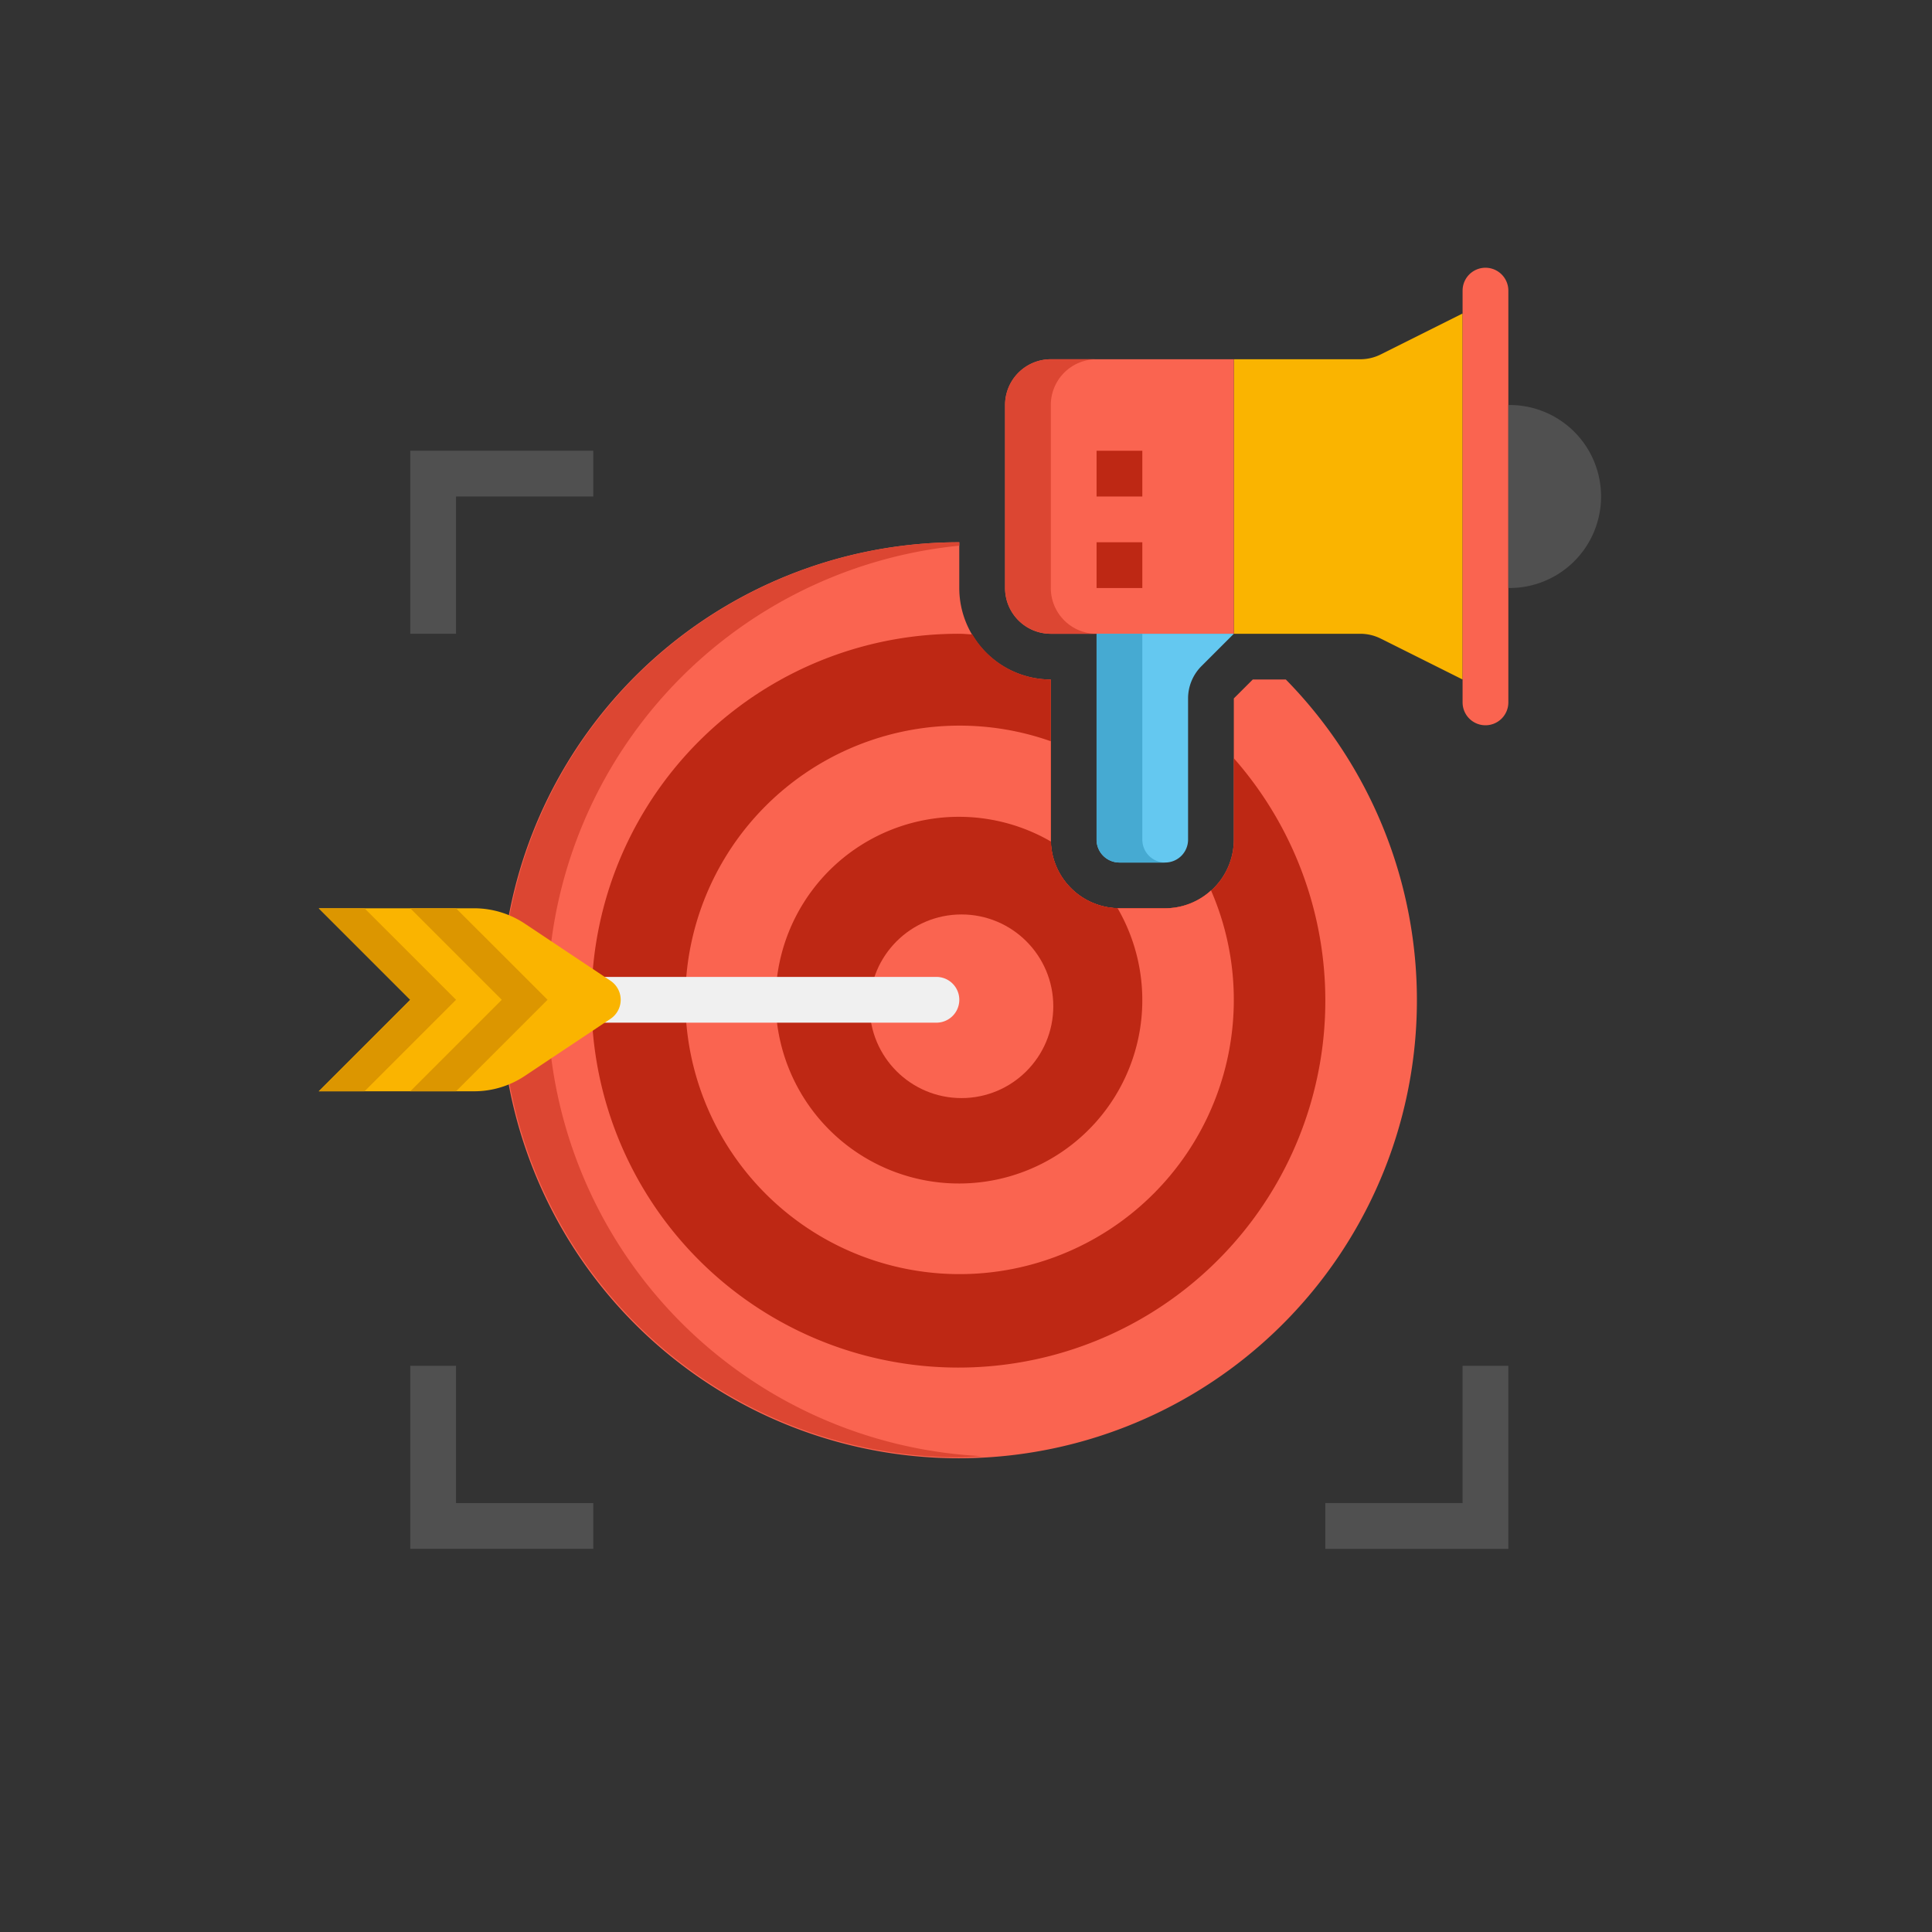 <svg xmlns="http://www.w3.org/2000/svg" width="120" height="120" viewBox="0 0 120 120"><rect x="0" y="0" width="120" height="120" fill="#333333" stroke="none"/><defs><style>.a{fill:#fa6450;}.b{fill:#dc4632;}.c{fill:#be2814;}.d{fill:#f0f0f0;}.e{fill:#fab400;}.f{fill:#dc9600;}.g{fill:#505050;}.h{fill:#64c8f0;}.i{fill:#46aad2;}.j{fill:none;}</style></defs><g transform="translate(7438 5847)"><g transform="translate(-7422.201 -5834.37)"><g transform="translate(4 4)"><g transform="translate(11.367 17.051)"><path class="a" d="M60.311,24.525H58.645L57.469,25.7v8.77a4.268,4.268,0,0,1-4.263,4.263H50.364A4.268,4.268,0,0,1,46.1,34.472V24.525a5.689,5.689,0,0,1-5.684-5.684V16A28.447,28.447,0,1,0,60.7,24.525Z" transform="translate(-12 -16)"/></g><g transform="translate(11.367 17.051)"><path class="b" d="M14.842,44.418A28.369,28.369,0,0,1,40.418,16.212V16a28.418,28.418,0,1,0,0,56.836c.48,0,.948-.048,1.421-.072A28.393,28.393,0,0,1,14.842,44.418Z" transform="translate(-12 -16)"/></g><g transform="translate(17.051 22.734)"><path class="c" d="M55.785,32.788a4.268,4.268,0,0,1-4.263,4.263H48.681a4.268,4.268,0,0,1-4.263-4.263V22.842a5.667,5.667,0,0,1-4.871-2.8c-.273-.01-.539-.041-.813-.041a22.789,22.789,0,1,0,17.051,7.731Z" transform="translate(-16 -20)"/></g><g transform="translate(22.734 28.418)"><path class="a" d="M49.839,35.367H47A4.268,4.268,0,0,1,42.734,31.1V24.992a17.034,17.034,0,1,0,9.951,9.263A4.231,4.231,0,0,1,49.839,35.367Z" transform="translate(-20 -24)"/></g><g transform="translate(28.418 34.102)"><path class="c" d="M41.062,29.54a11.388,11.388,0,1,0,4.132,4.131,4.254,4.254,0,0,1-4.132-4.131Z" transform="translate(-24 -28)"/></g><g transform="translate(34.217 40.168)"><circle class="a" cx="5.703" cy="5.703" r="5.703" transform="translate(0 0)"/></g><g transform="translate(14.209 44.048)"><path class="d" d="M38.155,37.842H14V35H38.155a1.421,1.421,0,1,1,0,2.842Z" transform="translate(-14 -35)"/></g><g transform="translate(0 39.785)"><path class="e" d="M16.8,32.955l5.32,3.547a1.42,1.42,0,0,1,0,2.364L16.8,42.412a5.684,5.684,0,0,1-3.153.955H4l5.684-5.684L4,32h9.646A5.684,5.684,0,0,1,16.8,32.955Z" transform="translate(-4 -32)"/></g><g transform="translate(0 39.785)"><path class="f" d="M6.842,32H4l5.684,5.684L4,43.367H6.842l5.684-5.684Z" transform="translate(-4 -32)"/></g><g transform="translate(5.684 39.785)"><path class="f" d="M10.842,32H8l5.684,5.684L8,43.367h2.842l5.684-5.684Z" transform="translate(-8 -32)"/></g><g transform="translate(5.684 11.367)"><path class="g" d="M19.367,12H8V23.367h2.842V14.842h8.525Z" transform="translate(-8 -12)"/></g><g transform="translate(62.52 68.203)"><path class="g" d="M48,63.367H59.367V52H56.525v8.525H48Z" transform="translate(-48 -52)"/></g><g transform="translate(5.684 68.203)"><path class="g" d="M8,52V63.367H19.367V60.525H10.842V52Z" transform="translate(-8 -52)"/></g><g transform="translate(56.836 2.842)"><path class="e" d="M51.855,8.842H44V25.893h7.855a2.835,2.835,0,0,1,1.27.3l5.084,2.542V6L53.125,8.542A2.835,2.835,0,0,1,51.855,8.842Z" transform="translate(-44 -6)"/></g><g transform="translate(71.045)"><path class="a" d="M55.421,32.418A1.421,1.421,0,0,1,54,31V5.421a1.421,1.421,0,0,1,2.842,0V31A1.421,1.421,0,0,1,55.421,32.418Z" transform="translate(-54 -4)"/></g><g transform="translate(42.627 5.684)"><path class="a" d="M36.842,25.051H48.209V8H36.842A2.841,2.841,0,0,0,34,10.842V22.209A2.841,2.841,0,0,0,36.842,25.051Z" transform="translate(-34 -8)"/></g><g transform="translate(42.627 5.684)"><path class="b" d="M36.842,22.209V10.842A2.841,2.841,0,0,1,39.684,8H36.842A2.841,2.841,0,0,0,34,10.842V22.209a2.842,2.842,0,0,0,2.842,2.842h2.842A2.842,2.842,0,0,1,36.842,22.209Z" transform="translate(-34 -8)"/></g><g transform="translate(73.887 8.525)"><path class="g" d="M56,21.367V10a5.684,5.684,0,1,1,0,11.367Z" transform="translate(-56 -10)"/></g><g transform="translate(48.311 22.734)"><path class="h" d="M46.525,20l-2.009,2.009a2.843,2.843,0,0,0-.833,2.009v8.77a1.421,1.421,0,0,1-1.421,1.421H39.421A1.421,1.421,0,0,1,38,32.788V20Z" transform="translate(-38 -20)"/></g><g transform="translate(48.311 22.734)"><path class="i" d="M40.842,32.788V20H38V32.788a1.421,1.421,0,0,0,1.421,1.421h2.842A1.421,1.421,0,0,1,40.842,32.788Z" transform="translate(-38 -20)"/></g><g transform="translate(48.311 17.051)"><path class="c" d="M38,16h2.842v2.842H38Z" transform="translate(-38 -16)"/></g><g transform="translate(48.311 11.367)"><path class="c" d="M38,12h2.842v2.842H38Z" transform="translate(-38 -12)"/></g></g></g><rect class="j" width="120" height="120" transform="translate(-7438 -5847)"/></g></svg>